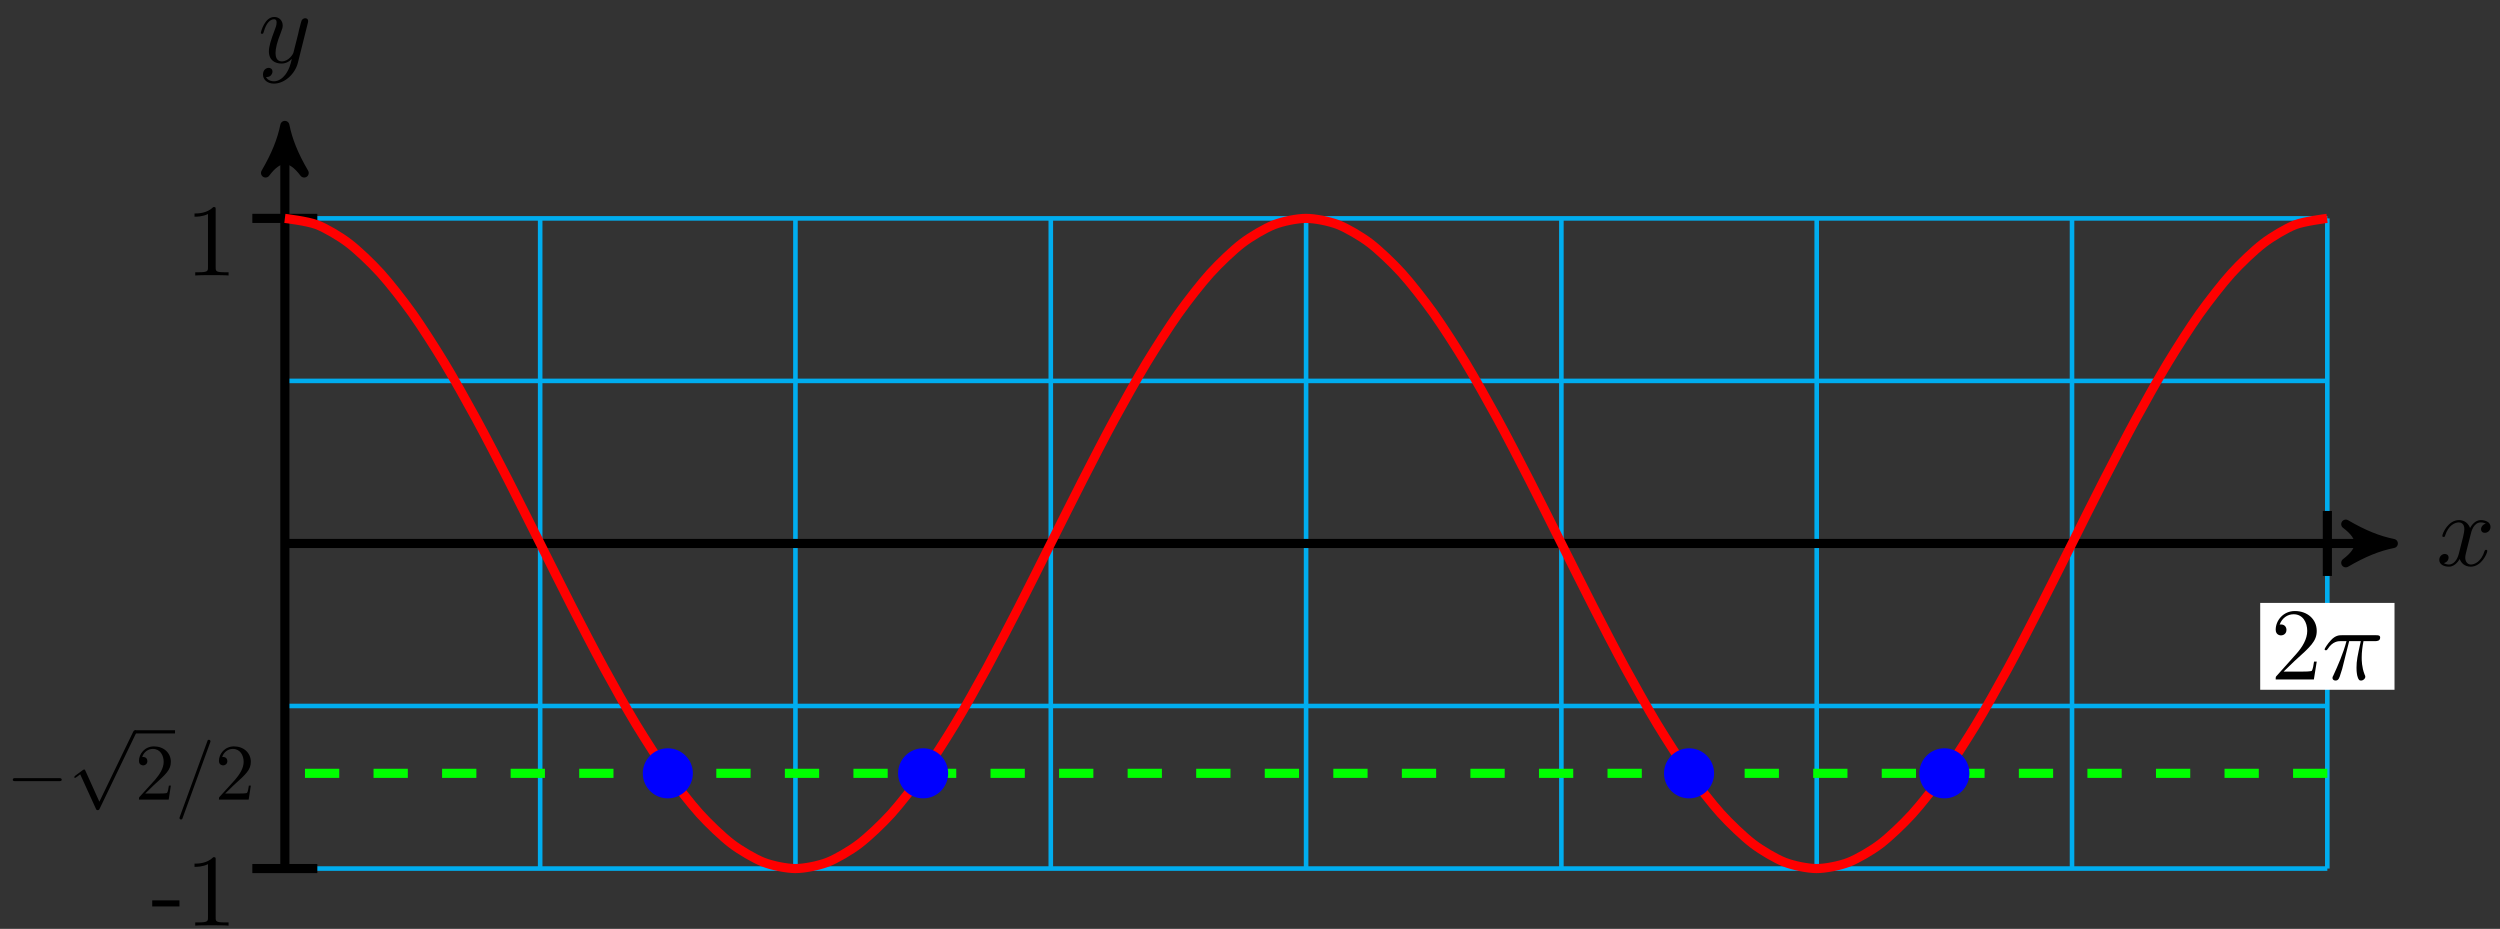 <?xml version="1.0" encoding="UTF-8"?>
<svg xmlns="http://www.w3.org/2000/svg" xmlns:xlink="http://www.w3.org/1999/xlink" width="218pt" height="81pt" viewBox="0 0 218 81" version="1.1">
<rect x="0" y="0" width="218" height="81" fill="#333333" stroke="none"/>
<defs>
<g>
<symbol overflow="visible" id="glyph0-0">
<path style="stroke:none;" d=""/>
</symbol>
<symbol overflow="visible" id="glyph0-1">
<path style="stroke:none;" d="M 3 -2.703 C 3.047 -2.938 3.25 -3.766 3.891 -3.766 C 3.922 -3.766 4.141 -3.766 4.328 -3.656 C 4.078 -3.609 3.906 -3.375 3.906 -3.172 C 3.906 -3.016 4 -2.859 4.25 -2.859 C 4.438 -2.859 4.734 -3.016 4.734 -3.375 C 4.734 -3.844 4.203 -3.969 3.891 -3.969 C 3.375 -3.969 3.062 -3.484 2.953 -3.281 C 2.719 -3.875 2.25 -3.969 1.984 -3.969 C 1.047 -3.969 0.531 -2.812 0.531 -2.578 C 0.531 -2.5 0.625 -2.5 0.641 -2.5 C 0.719 -2.5 0.75 -2.516 0.766 -2.594 C 1.062 -3.547 1.656 -3.766 1.969 -3.766 C 2.141 -3.766 2.453 -3.688 2.453 -3.172 C 2.453 -2.891 2.297 -2.281 1.969 -1.031 C 1.828 -0.469 1.5 -0.094 1.109 -0.094 C 1.062 -0.094 0.859 -0.094 0.656 -0.219 C 0.891 -0.266 1.078 -0.453 1.078 -0.703 C 1.078 -0.938 0.891 -1.016 0.75 -1.016 C 0.484 -1.016 0.266 -0.781 0.266 -0.5 C 0.266 -0.078 0.703 0.094 1.109 0.094 C 1.688 0.094 2.016 -0.531 2.047 -0.578 C 2.156 -0.25 2.469 0.094 3.016 0.094 C 3.938 0.094 4.453 -1.062 4.453 -1.281 C 4.453 -1.375 4.375 -1.375 4.344 -1.375 C 4.266 -1.375 4.25 -1.344 4.219 -1.281 C 3.922 -0.312 3.312 -0.094 3.031 -0.094 C 2.688 -0.094 2.531 -0.391 2.531 -0.688 C 2.531 -0.891 2.594 -1.078 2.688 -1.484 Z M 3 -2.703 "/>
</symbol>
<symbol overflow="visible" id="glyph0-2">
<path style="stroke:none;" d="M 2.375 -3.344 L 3.391 -3.344 C 3.094 -2.016 3.016 -1.625 3.016 -1.031 C 3.016 -0.891 3.016 -0.656 3.078 -0.344 C 3.172 0.047 3.281 0.094 3.406 0.094 C 3.594 0.094 3.781 -0.062 3.781 -0.234 C 3.781 -0.297 3.781 -0.312 3.719 -0.438 C 3.469 -1.078 3.469 -1.672 3.469 -1.922 C 3.469 -2.391 3.531 -2.875 3.625 -3.344 L 4.641 -3.344 C 4.766 -3.344 5.078 -3.344 5.078 -3.656 C 5.078 -3.859 4.891 -3.859 4.734 -3.859 L 1.719 -3.859 C 1.531 -3.859 1.188 -3.859 0.797 -3.438 C 0.469 -3.094 0.234 -2.688 0.234 -2.641 C 0.234 -2.625 0.234 -2.547 0.344 -2.547 C 0.422 -2.547 0.438 -2.578 0.5 -2.656 C 0.938 -3.344 1.453 -3.344 1.625 -3.344 L 2.141 -3.344 C 1.859 -2.266 1.375 -1.172 1 -0.359 C 0.922 -0.219 0.922 -0.203 0.922 -0.141 C 0.922 0.031 1.062 0.094 1.188 0.094 C 1.453 0.094 1.531 -0.156 1.625 -0.484 C 1.766 -0.891 1.766 -0.922 1.875 -1.359 Z M 2.375 -3.344 "/>
</symbol>
<symbol overflow="visible" id="glyph0-3">
<path style="stroke:none;" d="M 4.359 -3.422 C 4.391 -3.547 4.391 -3.562 4.391 -3.625 C 4.391 -3.781 4.266 -3.859 4.141 -3.859 C 4.047 -3.859 3.906 -3.812 3.828 -3.672 C 3.797 -3.625 3.734 -3.359 3.688 -3.188 C 3.625 -2.953 3.562 -2.719 3.516 -2.469 L 3.109 -0.859 C 3.078 -0.719 2.688 -0.094 2.094 -0.094 C 1.641 -0.094 1.547 -0.5 1.547 -0.828 C 1.547 -1.234 1.688 -1.797 2 -2.578 C 2.141 -2.953 2.172 -3.047 2.172 -3.234 C 2.172 -3.625 1.891 -3.969 1.438 -3.969 C 0.594 -3.969 0.266 -2.656 0.266 -2.578 C 0.266 -2.5 0.344 -2.5 0.375 -2.5 C 0.453 -2.5 0.469 -2.516 0.516 -2.656 C 0.75 -3.5 1.109 -3.766 1.422 -3.766 C 1.484 -3.766 1.641 -3.766 1.641 -3.484 C 1.641 -3.25 1.547 -3.016 1.484 -2.859 C 1.125 -1.906 0.969 -1.391 0.969 -0.969 C 0.969 -0.172 1.531 0.094 2.062 0.094 C 2.406 0.094 2.719 -0.047 2.969 -0.312 C 2.859 0.156 2.75 0.594 2.391 1.078 C 2.156 1.375 1.812 1.641 1.406 1.641 C 1.281 1.641 0.875 1.609 0.719 1.266 C 0.859 1.266 0.984 1.266 1.109 1.156 C 1.188 1.078 1.281 0.953 1.281 0.797 C 1.281 0.516 1.047 0.469 0.953 0.469 C 0.75 0.469 0.453 0.625 0.453 1.062 C 0.453 1.5 0.844 1.844 1.406 1.844 C 2.328 1.844 3.25 1.016 3.5 0.016 Z M 4.359 -3.422 "/>
</symbol>
<symbol overflow="visible" id="glyph1-0">
<path style="stroke:none;" d=""/>
</symbol>
<symbol overflow="visible" id="glyph1-1">
<path style="stroke:none;" d="M 1.141 -0.688 L 2.094 -1.609 C 3.484 -2.859 4.031 -3.344 4.031 -4.234 C 4.031 -5.25 3.219 -5.969 2.125 -5.969 C 1.109 -5.969 0.453 -5.141 0.453 -4.344 C 0.453 -3.844 0.891 -3.844 0.922 -3.844 C 1.078 -3.844 1.391 -3.953 1.391 -4.328 C 1.391 -4.562 1.234 -4.797 0.922 -4.797 C 0.844 -4.797 0.828 -4.797 0.797 -4.781 C 1 -5.359 1.484 -5.688 2.016 -5.688 C 2.828 -5.688 3.203 -4.969 3.203 -4.234 C 3.203 -3.516 2.766 -2.812 2.266 -2.25 L 0.547 -0.328 C 0.453 -0.234 0.453 -0.219 0.453 0 L 3.781 0 L 4.031 -1.562 L 3.797 -1.562 C 3.766 -1.297 3.688 -0.891 3.609 -0.766 C 3.547 -0.688 2.953 -0.688 2.75 -0.688 Z M 1.141 -0.688 "/>
</symbol>
<symbol overflow="visible" id="glyph2-0">
<path style="stroke:none;" d=""/>
</symbol>
<symbol overflow="visible" id="glyph2-1">
<path style="stroke:none;" d="M 2.469 -1.672 L 2.469 -2.203 L 0.094 -2.203 L 0.094 -1.672 Z M 2.469 -1.672 "/>
</symbol>
<symbol overflow="visible" id="glyph2-2">
<path style="stroke:none;" d="M 3.766 0 L 3.766 -0.281 L 3.469 -0.281 C 2.656 -0.281 2.641 -0.375 2.641 -0.703 L 2.641 -5.734 C 2.641 -5.953 2.641 -5.969 2.438 -5.969 C 1.875 -5.406 1.078 -5.406 0.797 -5.406 L 0.797 -5.125 C 0.984 -5.125 1.5 -5.125 1.969 -5.359 L 1.969 -0.703 C 1.969 -0.391 1.953 -0.281 1.141 -0.281 L 0.859 -0.281 L 0.859 0 C 1.172 -0.031 1.953 -0.031 2.312 -0.031 C 2.656 -0.031 3.438 -0.031 3.766 0 Z M 3.766 0 "/>
</symbol>
<symbol overflow="visible" id="glyph3-0">
<path style="stroke:none;" d=""/>
</symbol>
<symbol overflow="visible" id="glyph3-1">
<path style="stroke:none;" d="M 4.594 -1.609 C 4.703 -1.609 4.844 -1.609 4.844 -1.734 C 4.844 -1.875 4.703 -1.875 4.594 -1.875 L 0.828 -1.875 C 0.703 -1.875 0.578 -1.875 0.578 -1.734 C 0.578 -1.609 0.703 -1.609 0.828 -1.609 Z M 4.594 -1.609 "/>
</symbol>
<symbol overflow="visible" id="glyph3-2">
<path style="stroke:none;" d="M 2.703 5.953 L 1.484 3.25 C 1.438 3.141 1.406 3.141 1.375 3.141 C 1.375 3.141 1.344 3.141 1.266 3.188 L 0.594 3.688 C 0.516 3.766 0.516 3.781 0.516 3.812 C 0.516 3.844 0.531 3.875 0.578 3.875 C 0.625 3.875 0.734 3.781 0.812 3.734 C 0.859 3.688 0.969 3.609 1.031 3.562 L 2.406 6.578 C 2.453 6.688 2.5 6.688 2.562 6.688 C 2.656 6.688 2.688 6.641 2.734 6.547 L 5.891 0 C 5.938 -0.094 5.938 -0.125 5.938 -0.141 C 5.938 -0.203 5.891 -0.281 5.812 -0.281 C 5.75 -0.281 5.703 -0.25 5.641 -0.125 Z M 2.703 5.953 "/>
</symbol>
<symbol overflow="visible" id="glyph4-0">
<path style="stroke:none;" d=""/>
</symbol>
<symbol overflow="visible" id="glyph4-1">
<path style="stroke:none;" d="M 0.891 -0.531 L 1.625 -1.25 C 2.703 -2.219 3.125 -2.594 3.125 -3.297 C 3.125 -4.078 2.5 -4.641 1.656 -4.641 C 0.859 -4.641 0.344 -4 0.344 -3.375 C 0.344 -2.984 0.703 -2.984 0.719 -2.984 C 0.844 -2.984 1.078 -3.078 1.078 -3.359 C 1.078 -3.547 0.953 -3.719 0.703 -3.719 C 0.656 -3.719 0.641 -3.719 0.625 -3.719 C 0.781 -4.172 1.156 -4.422 1.562 -4.422 C 2.188 -4.422 2.5 -3.859 2.5 -3.297 C 2.5 -2.734 2.141 -2.188 1.766 -1.75 L 0.422 -0.266 C 0.344 -0.188 0.344 -0.172 0.344 0 L 2.938 0 L 3.125 -1.219 L 2.953 -1.219 C 2.922 -1 2.875 -0.703 2.797 -0.594 C 2.75 -0.531 2.297 -0.531 2.141 -0.531 Z M 0.891 -0.531 "/>
</symbol>
<symbol overflow="visible" id="glyph5-0">
<path style="stroke:none;" d=""/>
</symbol>
<symbol overflow="visible" id="glyph5-1">
<path style="stroke:none;" d="M 3.062 -4.969 C 3.094 -5.047 3.094 -5.078 3.094 -5.094 C 3.094 -5.156 3.031 -5.219 2.953 -5.219 C 2.906 -5.219 2.859 -5.203 2.844 -5.156 L 0.422 1.484 C 0.391 1.562 0.391 1.594 0.391 1.609 C 0.391 1.672 0.453 1.734 0.516 1.734 C 0.609 1.734 0.641 1.688 0.672 1.578 Z M 3.062 -4.969 "/>
</symbol>
</g>
</defs>
<g id="surface1">
<path style="fill:none;stroke-width:0.399;stroke-linecap:butt;stroke-linejoin:miter;stroke:rgb(0%,67.839%,93.729%);stroke-opacity:1;stroke-miterlimit:10;" d="M 0.002 -28.348 L 178.107 -28.348 M 0.002 -14.172 L 178.107 -14.172 M 0.002 -0.001 L 178.107 -0.001 M 0.002 14.175 L 178.107 14.175 M 0.002 28.347 L 178.107 28.347 M 0.002 -28.348 L 0.002 28.347 M 22.264 -28.348 L 22.264 28.347 M 44.525 -28.348 L 44.525 28.347 M 66.791 -28.348 L 66.791 28.347 M 89.053 -28.348 L 89.053 28.347 M 111.314 -28.348 L 111.314 28.347 M 133.58 -28.348 L 133.58 28.347 M 155.842 -28.348 L 155.842 28.347 M 178.103 -28.348 L 178.103 28.347 " transform="matrix(1,0,0,-1,24.838,47.39)"/>
<path style="fill:none;stroke-width:0.797;stroke-linecap:butt;stroke-linejoin:miter;stroke:rgb(0%,0%,0%);stroke-opacity:1;stroke-miterlimit:10;" d="M 0.002 -0.001 L 182.818 -0.001 " transform="matrix(1,0,0,-1,24.838,47.39)"/>
<path style="fill-rule:nonzero;fill:rgb(0%,0%,0%);fill-opacity:1;stroke-width:0.797;stroke-linecap:butt;stroke-linejoin:round;stroke:rgb(0%,0%,0%);stroke-opacity:1;stroke-miterlimit:10;" d="M 1.038 -0.001 C -0.259 0.257 -1.556 0.777 -3.107 1.683 C -1.556 0.519 -1.556 -0.516 -3.107 -1.684 C -1.556 -0.778 -0.259 -0.258 1.038 -0.001 Z M 1.038 -0.001 " transform="matrix(1,0,0,-1,207.658,47.39)"/>
<g style="fill:rgb(0%,0%,0%);fill-opacity:1;">
  <use xlink:href="#glyph0-1" x="212.439" y="49.32"/>
</g>
<path style="fill:none;stroke-width:0.797;stroke-linecap:butt;stroke-linejoin:miter;stroke:rgb(0%,0%,0%);stroke-opacity:1;stroke-miterlimit:10;" d="M 178.107 2.835 L 178.107 -2.833 " transform="matrix(1,0,0,-1,24.838,47.39)"/>
<path style=" stroke:none;fill-rule:nonzero;fill:rgb(100%,100%,100%);fill-opacity:1;" d="M 208.801 52.574 L 197.09 52.574 L 197.09 60.148 L 208.801 60.148 Z M 208.801 52.574 "/>
<g style="fill:rgb(0%,0%,0%);fill-opacity:1;">
  <use xlink:href="#glyph1-1" x="197.988" y="59.251"/>
</g>
<g style="fill:rgb(0%,0%,0%);fill-opacity:1;">
  <use xlink:href="#glyph0-2" x="202.472" y="59.251"/>
</g>
<path style="fill:none;stroke-width:0.797;stroke-linecap:butt;stroke-linejoin:miter;stroke:rgb(0%,0%,0%);stroke-opacity:1;stroke-miterlimit:10;" d="M 0.002 -28.348 L 0.002 35.417 " transform="matrix(1,0,0,-1,24.838,47.39)"/>
<path style="fill-rule:nonzero;fill:rgb(0%,0%,0%);fill-opacity:1;stroke-width:0.797;stroke-linecap:butt;stroke-linejoin:round;stroke:rgb(0%,0%,0%);stroke-opacity:1;stroke-miterlimit:10;" d="M 1.036 -0.002 C -0.261 0.26 -1.554 0.775 -3.108 1.682 C -1.554 0.518 -1.554 -0.517 -3.108 -1.685 C -1.554 -0.775 -0.261 -0.26 1.036 -0.002 Z M 1.036 -0.002 " transform="matrix(0,-1,-1,0,24.838,11.974)"/>
<g style="fill:rgb(0%,0%,0%);fill-opacity:1;">
  <use xlink:href="#glyph0-3" x="22.479" y="5.448"/>
</g>
<path style="fill:none;stroke-width:0.797;stroke-linecap:butt;stroke-linejoin:miter;stroke:rgb(0%,0%,0%);stroke-opacity:1;stroke-miterlimit:10;" d="M 2.834 -28.348 L -2.834 -28.348 " transform="matrix(1,0,0,-1,24.838,47.39)"/>
<g style="fill:rgb(0%,0%,0%);fill-opacity:1;">
  <use xlink:href="#glyph2-1" x="13.18" y="80.715"/>
  <use xlink:href="#glyph2-2" x="16.166" y="80.715"/>
</g>
<path style="fill:none;stroke-width:0.797;stroke-linecap:butt;stroke-linejoin:miter;stroke:rgb(0%,0%,0%);stroke-opacity:1;stroke-miterlimit:10;" d="M 2.834 28.347 L -2.834 28.347 " transform="matrix(1,0,0,-1,24.838,47.39)"/>
<g style="fill:rgb(0%,0%,0%);fill-opacity:1;">
  <use xlink:href="#glyph2-2" x="16.166" y="24.022"/>
</g>
<path style="fill:none;stroke-width:0.797;stroke-linecap:butt;stroke-linejoin:miter;stroke:rgb(100%,0%,0%);stroke-opacity:1;stroke-miterlimit:10;" d="M 0.002 28.347 C 0.002 28.347 2.01 28.101 2.783 27.8 C 3.557 27.503 4.795 26.777 5.564 26.187 C 6.338 25.601 7.576 24.421 8.346 23.57 C 9.119 22.718 10.357 21.132 11.131 20.046 C 11.9 18.96 13.139 17.027 13.912 15.749 C 14.685 14.476 15.924 12.269 16.693 10.851 C 17.467 9.433 18.705 7.038 19.478 5.535 C 20.248 4.031 21.486 1.542 22.26 0.007 C 23.033 -1.528 24.271 -4.016 25.041 -5.524 C 25.814 -7.028 27.053 -9.422 27.826 -10.84 C 28.596 -12.258 29.834 -14.462 30.607 -15.739 C 31.381 -17.016 32.619 -18.95 33.389 -20.036 C 34.162 -21.122 35.4 -22.708 36.174 -23.563 C 36.943 -24.415 38.182 -25.594 38.955 -26.184 C 39.728 -26.77 40.967 -27.497 41.736 -27.797 C 42.51 -28.098 43.748 -28.344 44.521 -28.348 C 45.291 -28.348 46.529 -28.102 47.303 -27.805 C 48.076 -27.505 49.314 -26.782 50.084 -26.192 C 50.857 -25.606 52.096 -24.43 52.869 -23.579 C 53.639 -22.727 54.877 -21.141 55.65 -20.055 C 56.424 -18.973 57.662 -17.04 58.432 -15.762 C 59.205 -14.489 60.443 -12.282 61.217 -10.864 C 61.986 -9.446 63.224 -7.051 63.998 -5.548 C 64.771 -4.044 66.01 -1.555 66.779 -0.02 C 67.553 1.515 68.791 4.003 69.564 5.507 C 70.334 7.015 71.572 9.41 72.346 10.828 C 73.119 12.245 74.357 14.453 75.127 15.73 C 75.9 17.003 77.139 18.941 77.912 20.027 C 78.682 21.113 79.92 22.703 80.693 23.554 C 81.467 24.41 82.705 25.589 83.475 26.179 C 84.248 26.765 85.486 27.495 86.26 27.796 C 87.029 28.097 88.267 28.343 89.041 28.347 C 89.814 28.347 91.053 28.105 91.822 27.808 C 92.596 27.507 93.834 26.785 94.607 26.199 C 95.377 25.613 96.615 24.437 97.389 23.585 C 98.162 22.734 99.4 21.148 100.17 20.066 C 100.943 18.98 102.182 17.05 102.955 15.773 C 103.725 14.499 104.963 12.292 105.736 10.878 C 106.51 9.46 107.748 7.066 108.517 5.562 C 109.291 4.058 110.529 1.57 111.299 0.035 C 112.072 -1.501 113.31 -3.989 114.084 -5.497 C 114.853 -7.001 116.092 -9.395 116.865 -10.813 C 117.639 -12.231 118.877 -14.442 119.646 -15.715 C 120.42 -16.993 121.658 -18.93 122.432 -20.016 C 123.201 -21.102 124.439 -22.692 125.213 -23.547 C 125.986 -24.403 127.225 -25.583 127.994 -26.172 C 128.767 -26.762 130.006 -27.493 130.779 -27.794 C 131.549 -28.094 132.787 -28.344 133.56 -28.348 C 134.334 -28.348 135.572 -28.106 136.342 -27.809 C 137.115 -27.512 138.353 -26.79 139.127 -26.204 C 139.896 -25.618 141.135 -24.442 141.908 -23.59 C 142.682 -22.743 143.92 -21.157 144.689 -20.075 C 145.463 -18.993 146.701 -17.059 147.475 -15.786 C 148.244 -14.512 149.482 -12.305 150.256 -10.891 C 151.029 -9.473 152.267 -7.079 153.037 -5.575 C 153.81 -4.071 155.049 -1.583 155.822 -0.048 C 156.592 1.488 157.83 3.976 158.603 5.484 C 159.377 6.988 160.615 9.382 161.385 10.8 C 162.158 12.218 163.396 14.429 164.17 15.706 C 164.939 16.984 166.178 18.921 166.951 20.007 C 167.725 21.093 168.963 22.687 169.732 23.538 C 170.506 24.394 171.744 25.578 172.517 26.167 C 173.287 26.757 174.525 27.488 175.299 27.792 C 176.072 28.093 178.08 28.347 178.08 28.347 " transform="matrix(1,0,0,-1,24.838,47.39)"/>
<path style="fill:none;stroke-width:0.797;stroke-linecap:butt;stroke-linejoin:miter;stroke:rgb(0%,100%,0%);stroke-opacity:1;stroke-dasharray:2.989,2.989;stroke-miterlimit:10;" d="M 178.107 -20.044 L 0.002 -20.044 " transform="matrix(1,0,0,-1,24.838,47.39)"/>
<g style="fill:rgb(0%,0%,0%);fill-opacity:1;">
  <use xlink:href="#glyph3-1" x="0.538" y="69.726"/>
</g>
<g style="fill:rgb(0%,0%,0%);fill-opacity:1;">
  <use xlink:href="#glyph3-2" x="5.962" y="63.957"/>
</g>
<path style="fill:none;stroke-width:0.399;stroke-linecap:butt;stroke-linejoin:miter;stroke:rgb(0%,0%,0%);stroke-opacity:1;stroke-miterlimit:10;" d="M 128.889 -25.948 L 133.872 -25.948 " transform="matrix(0.7,0,0,-0.7,-78.449,45.653)"/>
<g style="fill:rgb(0%,0%,0%);fill-opacity:1;">
  <use xlink:href="#glyph4-1" x="11.773" y="69.726"/>
</g>
<g style="fill:rgb(0%,0%,0%);fill-opacity:1;">
  <use xlink:href="#glyph5-1" x="15.261" y="69.726"/>
</g>
<g style="fill:rgb(0%,0%,0%);fill-opacity:1;">
  <use xlink:href="#glyph4-1" x="18.747" y="69.726"/>
</g>
<path style="fill-rule:nonzero;fill:rgb(0%,0%,100%);fill-opacity:1;stroke-width:0.399;stroke-linecap:butt;stroke-linejoin:miter;stroke:rgb(0%,0%,100%);stroke-opacity:1;stroke-miterlimit:10;" d="M 35.381 -20.044 C 35.381 -18.95 34.49 -18.059 33.396 -18.059 C 32.299 -18.059 31.412 -18.95 31.412 -20.044 C 31.412 -21.141 32.299 -22.028 33.396 -22.028 C 34.49 -22.028 35.381 -21.141 35.381 -20.044 Z M 35.381 -20.044 " transform="matrix(1,0,0,-1,24.838,47.39)"/>
<path style="fill-rule:nonzero;fill:rgb(0%,0%,100%);fill-opacity:1;stroke-width:0.399;stroke-linecap:butt;stroke-linejoin:miter;stroke:rgb(0%,0%,100%);stroke-opacity:1;stroke-miterlimit:10;" d="M 57.642 -20.044 C 57.642 -18.95 56.756 -18.059 55.658 -18.059 C 54.564 -18.059 53.674 -18.95 53.674 -20.044 C 53.674 -21.141 54.564 -22.028 55.658 -22.028 C 56.756 -22.028 57.642 -21.141 57.642 -20.044 Z M 57.642 -20.044 " transform="matrix(1,0,0,-1,24.838,47.39)"/>
<path style="fill-rule:nonzero;fill:rgb(0%,0%,100%);fill-opacity:1;stroke-width:0.399;stroke-linecap:butt;stroke-linejoin:miter;stroke:rgb(0%,0%,100%);stroke-opacity:1;stroke-miterlimit:10;" d="M 124.432 -20.044 C 124.432 -18.95 123.545 -18.059 122.447 -18.059 C 121.353 -18.059 120.463 -18.95 120.463 -20.044 C 120.463 -21.141 121.353 -22.028 122.447 -22.028 C 123.545 -22.028 124.432 -21.141 124.432 -20.044 Z M 124.432 -20.044 " transform="matrix(1,0,0,-1,24.838,47.39)"/>
<path style="fill-rule:nonzero;fill:rgb(0%,0%,100%);fill-opacity:1;stroke-width:0.399;stroke-linecap:butt;stroke-linejoin:miter;stroke:rgb(0%,0%,100%);stroke-opacity:1;stroke-miterlimit:10;" d="M 146.697 -20.044 C 146.697 -18.95 145.81 -18.059 144.713 -18.059 C 143.615 -18.059 142.728 -18.95 142.728 -20.044 C 142.728 -21.141 143.615 -22.028 144.713 -22.028 C 145.81 -22.028 146.697 -21.141 146.697 -20.044 Z M 146.697 -20.044 " transform="matrix(1,0,0,-1,24.838,47.39)"/>
</g>
</svg>
